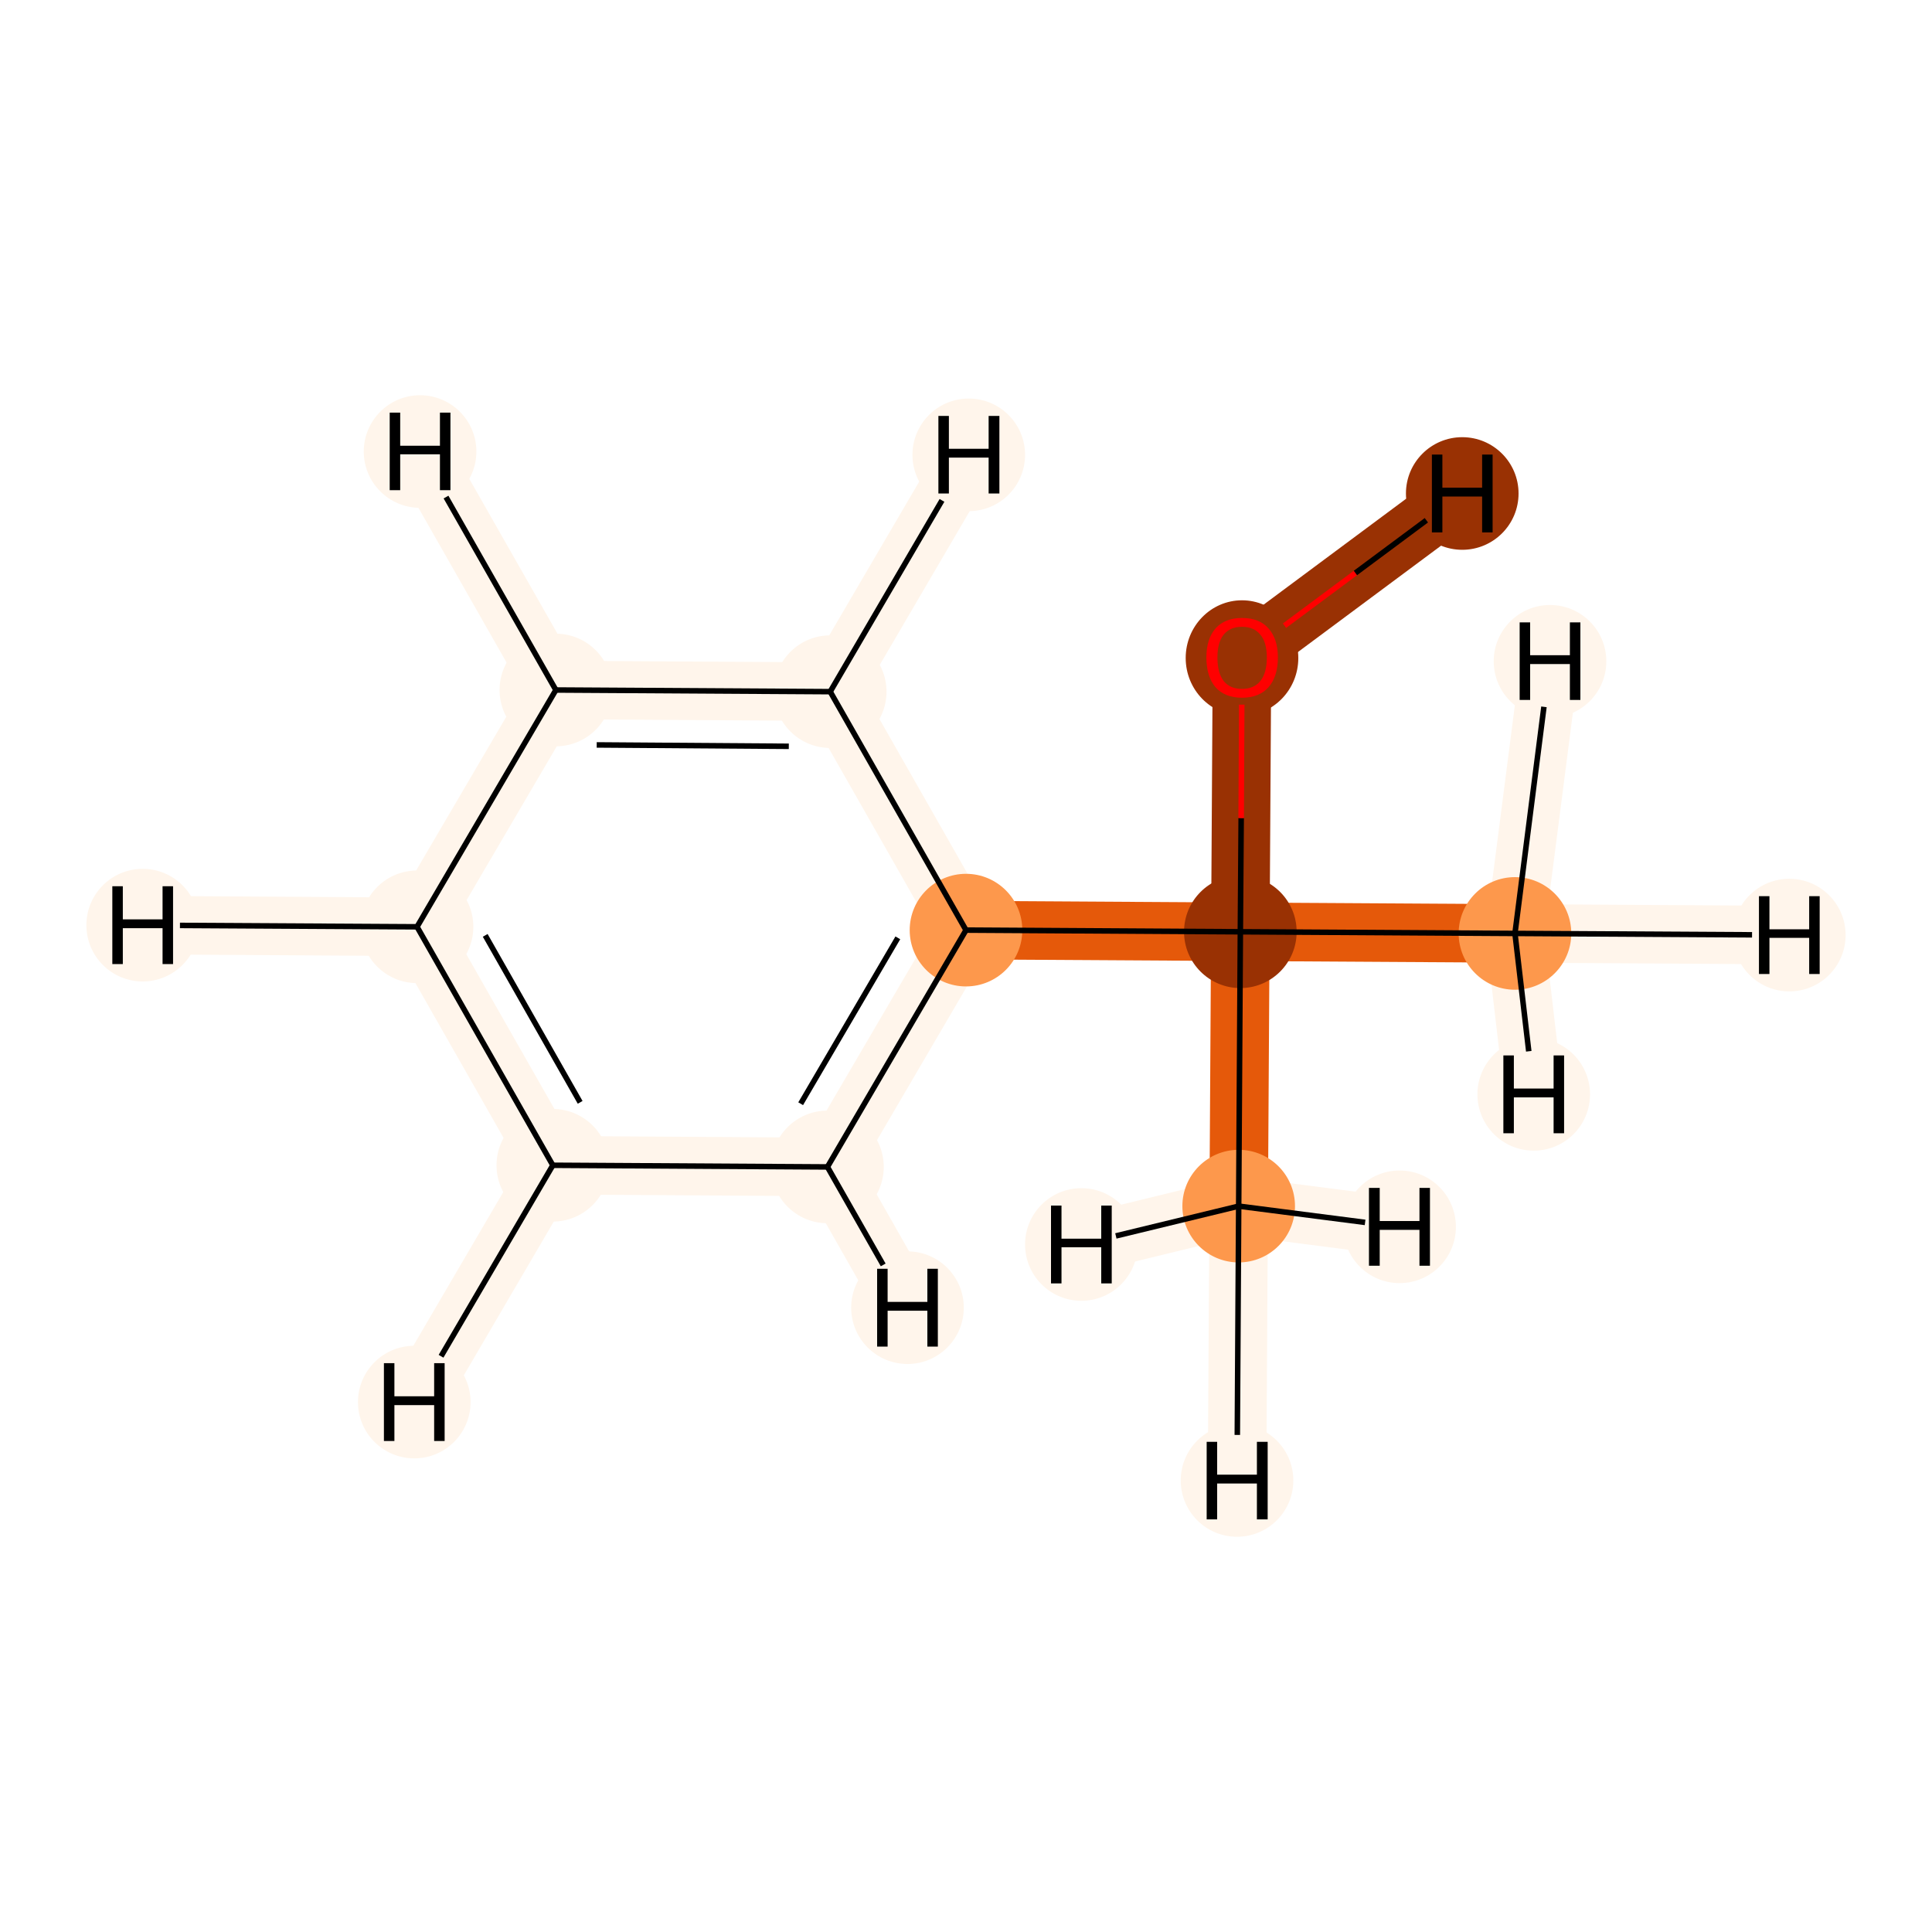 <?xml version='1.0' encoding='iso-8859-1'?>
<svg version='1.1' baseProfile='full'
              xmlns='http://www.w3.org/2000/svg'
                      xmlns:rdkit='http://www.rdkit.org/xml'
                      xmlns:xlink='http://www.w3.org/1999/xlink'
                  xml:space='preserve'
width='700px' height='700px' viewBox='0 0 700 700'>
<!-- END OF HEADER -->
<rect style='opacity:1.0;fill:#FFFFFF;stroke:none' width='700.0' height='700.0' x='0.0' y='0.0'> </rect>
<path d='M 548.9,338.2 L 449.4,337.6' style='fill:none;fill-rule:evenodd;stroke:#E5590A;stroke-width:21.2px;stroke-linecap:butt;stroke-linejoin:miter;stroke-opacity:1' />
<path d='M 548.9,338.2 L 648.3,338.8' style='fill:none;fill-rule:evenodd;stroke:#FFF5EB;stroke-width:21.2px;stroke-linecap:butt;stroke-linejoin:miter;stroke-opacity:1' />
<path d='M 548.9,338.2 L 561.6,239.6' style='fill:none;fill-rule:evenodd;stroke:#FFF5EB;stroke-width:21.2px;stroke-linecap:butt;stroke-linejoin:miter;stroke-opacity:1' />
<path d='M 548.9,338.2 L 555.7,396.5' style='fill:none;fill-rule:evenodd;stroke:#FFF5EB;stroke-width:21.2px;stroke-linecap:butt;stroke-linejoin:miter;stroke-opacity:1' />
<path d='M 449.4,337.6 L 350.0,337.0' style='fill:none;fill-rule:evenodd;stroke:#E5590A;stroke-width:21.2px;stroke-linecap:butt;stroke-linejoin:miter;stroke-opacity:1' />
<path d='M 449.4,337.6 L 450.0,238.1' style='fill:none;fill-rule:evenodd;stroke:#993103;stroke-width:21.2px;stroke-linecap:butt;stroke-linejoin:miter;stroke-opacity:1' />
<path d='M 449.4,337.6 L 448.8,437.0' style='fill:none;fill-rule:evenodd;stroke:#E5590A;stroke-width:21.2px;stroke-linecap:butt;stroke-linejoin:miter;stroke-opacity:1' />
<path d='M 350.0,337.0 L 299.8,422.8' style='fill:none;fill-rule:evenodd;stroke:#FFF5EB;stroke-width:21.2px;stroke-linecap:butt;stroke-linejoin:miter;stroke-opacity:1' />
<path d='M 350.0,337.0 L 300.8,250.6' style='fill:none;fill-rule:evenodd;stroke:#FFF5EB;stroke-width:21.2px;stroke-linecap:butt;stroke-linejoin:miter;stroke-opacity:1' />
<path d='M 299.8,422.8 L 200.3,422.2' style='fill:none;fill-rule:evenodd;stroke:#FFF5EB;stroke-width:21.2px;stroke-linecap:butt;stroke-linejoin:miter;stroke-opacity:1' />
<path d='M 299.8,422.8 L 328.8,473.8' style='fill:none;fill-rule:evenodd;stroke:#FFF5EB;stroke-width:21.2px;stroke-linecap:butt;stroke-linejoin:miter;stroke-opacity:1' />
<path d='M 200.3,422.2 L 151.1,335.8' style='fill:none;fill-rule:evenodd;stroke:#FFF5EB;stroke-width:21.2px;stroke-linecap:butt;stroke-linejoin:miter;stroke-opacity:1' />
<path d='M 200.3,422.2 L 150.1,508.0' style='fill:none;fill-rule:evenodd;stroke:#FFF5EB;stroke-width:21.2px;stroke-linecap:butt;stroke-linejoin:miter;stroke-opacity:1' />
<path d='M 151.1,335.8 L 201.4,250.0' style='fill:none;fill-rule:evenodd;stroke:#FFF5EB;stroke-width:21.2px;stroke-linecap:butt;stroke-linejoin:miter;stroke-opacity:1' />
<path d='M 151.1,335.8 L 51.7,335.2' style='fill:none;fill-rule:evenodd;stroke:#FFF5EB;stroke-width:21.2px;stroke-linecap:butt;stroke-linejoin:miter;stroke-opacity:1' />
<path d='M 201.4,250.0 L 300.8,250.6' style='fill:none;fill-rule:evenodd;stroke:#FFF5EB;stroke-width:21.2px;stroke-linecap:butt;stroke-linejoin:miter;stroke-opacity:1' />
<path d='M 201.4,250.0 L 152.2,163.6' style='fill:none;fill-rule:evenodd;stroke:#FFF5EB;stroke-width:21.2px;stroke-linecap:butt;stroke-linejoin:miter;stroke-opacity:1' />
<path d='M 300.8,250.6 L 351.0,164.8' style='fill:none;fill-rule:evenodd;stroke:#FFF5EB;stroke-width:21.2px;stroke-linecap:butt;stroke-linejoin:miter;stroke-opacity:1' />
<path d='M 450.0,238.1 L 529.8,178.8' style='fill:none;fill-rule:evenodd;stroke:#993103;stroke-width:21.2px;stroke-linecap:butt;stroke-linejoin:miter;stroke-opacity:1' />
<path d='M 448.8,437.0 L 448.2,536.4' style='fill:none;fill-rule:evenodd;stroke:#FFF5EB;stroke-width:21.2px;stroke-linecap:butt;stroke-linejoin:miter;stroke-opacity:1' />
<path d='M 448.8,437.0 L 507.1,444.5' style='fill:none;fill-rule:evenodd;stroke:#FFF5EB;stroke-width:21.2px;stroke-linecap:butt;stroke-linejoin:miter;stroke-opacity:1' />
<path d='M 448.8,437.0 L 391.8,450.9' style='fill:none;fill-rule:evenodd;stroke:#FFF5EB;stroke-width:21.2px;stroke-linecap:butt;stroke-linejoin:miter;stroke-opacity:1' />
<ellipse cx='548.9' cy='338.2' rx='19.9' ry='19.9'  style='fill:#FD984C;fill-rule:evenodd;stroke:#FD984C;stroke-width:1.0px;stroke-linecap:butt;stroke-linejoin:miter;stroke-opacity:1' />
<ellipse cx='449.4' cy='337.6' rx='19.9' ry='19.9'  style='fill:#993103;fill-rule:evenodd;stroke:#993103;stroke-width:1.0px;stroke-linecap:butt;stroke-linejoin:miter;stroke-opacity:1' />
<ellipse cx='350.0' cy='337.0' rx='19.9' ry='19.9'  style='fill:#FD984C;fill-rule:evenodd;stroke:#FD984C;stroke-width:1.0px;stroke-linecap:butt;stroke-linejoin:miter;stroke-opacity:1' />
<ellipse cx='299.8' cy='422.8' rx='19.9' ry='19.9'  style='fill:#FFF5EB;fill-rule:evenodd;stroke:#FFF5EB;stroke-width:1.0px;stroke-linecap:butt;stroke-linejoin:miter;stroke-opacity:1' />
<ellipse cx='200.3' cy='422.2' rx='19.9' ry='19.9'  style='fill:#FFF5EB;fill-rule:evenodd;stroke:#FFF5EB;stroke-width:1.0px;stroke-linecap:butt;stroke-linejoin:miter;stroke-opacity:1' />
<ellipse cx='151.1' cy='335.8' rx='19.9' ry='19.9'  style='fill:#FFF5EB;fill-rule:evenodd;stroke:#FFF5EB;stroke-width:1.0px;stroke-linecap:butt;stroke-linejoin:miter;stroke-opacity:1' />
<ellipse cx='201.4' cy='250.0' rx='19.9' ry='19.9'  style='fill:#FFF5EB;fill-rule:evenodd;stroke:#FFF5EB;stroke-width:1.0px;stroke-linecap:butt;stroke-linejoin:miter;stroke-opacity:1' />
<ellipse cx='300.8' cy='250.6' rx='19.9' ry='19.9'  style='fill:#FFF5EB;fill-rule:evenodd;stroke:#FFF5EB;stroke-width:1.0px;stroke-linecap:butt;stroke-linejoin:miter;stroke-opacity:1' />
<ellipse cx='450.0' cy='238.4' rx='19.9' ry='20.4'  style='fill:#993103;fill-rule:evenodd;stroke:#993103;stroke-width:1.0px;stroke-linecap:butt;stroke-linejoin:miter;stroke-opacity:1' />
<ellipse cx='448.8' cy='437.0' rx='19.9' ry='19.9'  style='fill:#FD984C;fill-rule:evenodd;stroke:#FD984C;stroke-width:1.0px;stroke-linecap:butt;stroke-linejoin:miter;stroke-opacity:1' />
<ellipse cx='648.3' cy='338.8' rx='19.9' ry='19.9'  style='fill:#FFF5EB;fill-rule:evenodd;stroke:#FFF5EB;stroke-width:1.0px;stroke-linecap:butt;stroke-linejoin:miter;stroke-opacity:1' />
<ellipse cx='561.6' cy='239.6' rx='19.9' ry='19.9'  style='fill:#FFF5EB;fill-rule:evenodd;stroke:#FFF5EB;stroke-width:1.0px;stroke-linecap:butt;stroke-linejoin:miter;stroke-opacity:1' />
<ellipse cx='555.7' cy='396.5' rx='19.9' ry='19.9'  style='fill:#FFF5EB;fill-rule:evenodd;stroke:#FFF5EB;stroke-width:1.0px;stroke-linecap:butt;stroke-linejoin:miter;stroke-opacity:1' />
<ellipse cx='328.8' cy='473.8' rx='19.9' ry='19.9'  style='fill:#FFF5EB;fill-rule:evenodd;stroke:#FFF5EB;stroke-width:1.0px;stroke-linecap:butt;stroke-linejoin:miter;stroke-opacity:1' />
<ellipse cx='150.1' cy='508.0' rx='19.9' ry='19.9'  style='fill:#FFF5EB;fill-rule:evenodd;stroke:#FFF5EB;stroke-width:1.0px;stroke-linecap:butt;stroke-linejoin:miter;stroke-opacity:1' />
<ellipse cx='51.7' cy='335.2' rx='19.9' ry='19.9'  style='fill:#FFF5EB;fill-rule:evenodd;stroke:#FFF5EB;stroke-width:1.0px;stroke-linecap:butt;stroke-linejoin:miter;stroke-opacity:1' />
<ellipse cx='152.2' cy='163.6' rx='19.9' ry='19.9'  style='fill:#FFF5EB;fill-rule:evenodd;stroke:#FFF5EB;stroke-width:1.0px;stroke-linecap:butt;stroke-linejoin:miter;stroke-opacity:1' />
<ellipse cx='351.0' cy='164.8' rx='19.9' ry='19.9'  style='fill:#FFF5EB;fill-rule:evenodd;stroke:#FFF5EB;stroke-width:1.0px;stroke-linecap:butt;stroke-linejoin:miter;stroke-opacity:1' />
<ellipse cx='529.8' cy='178.8' rx='19.9' ry='19.9'  style='fill:#993103;fill-rule:evenodd;stroke:#993103;stroke-width:1.0px;stroke-linecap:butt;stroke-linejoin:miter;stroke-opacity:1' />
<ellipse cx='448.2' cy='536.4' rx='19.9' ry='19.9'  style='fill:#FFF5EB;fill-rule:evenodd;stroke:#FFF5EB;stroke-width:1.0px;stroke-linecap:butt;stroke-linejoin:miter;stroke-opacity:1' />
<ellipse cx='507.1' cy='444.5' rx='19.9' ry='19.9'  style='fill:#FFF5EB;fill-rule:evenodd;stroke:#FFF5EB;stroke-width:1.0px;stroke-linecap:butt;stroke-linejoin:miter;stroke-opacity:1' />
<ellipse cx='391.8' cy='450.9' rx='19.9' ry='19.9'  style='fill:#FFF5EB;fill-rule:evenodd;stroke:#FFF5EB;stroke-width:1.0px;stroke-linecap:butt;stroke-linejoin:miter;stroke-opacity:1' />
<path class='bond-0 atom-0 atom-1' d='M 548.9,338.2 L 449.4,337.6' style='fill:none;fill-rule:evenodd;stroke:#000000;stroke-width:2.0px;stroke-linecap:butt;stroke-linejoin:miter;stroke-opacity:1' />
<path class='bond-10 atom-0 atom-10' d='M 548.9,338.2 L 634.8,338.7' style='fill:none;fill-rule:evenodd;stroke:#000000;stroke-width:2.0px;stroke-linecap:butt;stroke-linejoin:miter;stroke-opacity:1' />
<path class='bond-11 atom-0 atom-11' d='M 548.9,338.2 L 559.4,256.1' style='fill:none;fill-rule:evenodd;stroke:#000000;stroke-width:2.0px;stroke-linecap:butt;stroke-linejoin:miter;stroke-opacity:1' />
<path class='bond-12 atom-0 atom-12' d='M 548.9,338.2 L 553.9,380.9' style='fill:none;fill-rule:evenodd;stroke:#000000;stroke-width:2.0px;stroke-linecap:butt;stroke-linejoin:miter;stroke-opacity:1' />
<path class='bond-1 atom-1 atom-2' d='M 449.4,337.6 L 350.0,337.0' style='fill:none;fill-rule:evenodd;stroke:#000000;stroke-width:2.0px;stroke-linecap:butt;stroke-linejoin:miter;stroke-opacity:1' />
<path class='bond-7 atom-1 atom-8' d='M 449.4,337.6 L 449.7,296.4' style='fill:none;fill-rule:evenodd;stroke:#000000;stroke-width:2.0px;stroke-linecap:butt;stroke-linejoin:miter;stroke-opacity:1' />
<path class='bond-7 atom-1 atom-8' d='M 449.7,296.4 L 449.9,255.3' style='fill:none;fill-rule:evenodd;stroke:#FF0000;stroke-width:2.0px;stroke-linecap:butt;stroke-linejoin:miter;stroke-opacity:1' />
<path class='bond-8 atom-1 atom-9' d='M 449.4,337.6 L 448.8,437.0' style='fill:none;fill-rule:evenodd;stroke:#000000;stroke-width:2.0px;stroke-linecap:butt;stroke-linejoin:miter;stroke-opacity:1' />
<path class='bond-2 atom-2 atom-3' d='M 350.0,337.0 L 299.8,422.8' style='fill:none;fill-rule:evenodd;stroke:#000000;stroke-width:2.0px;stroke-linecap:butt;stroke-linejoin:miter;stroke-opacity:1' />
<path class='bond-2 atom-2 atom-3' d='M 325.3,339.8 L 290.1,399.9' style='fill:none;fill-rule:evenodd;stroke:#000000;stroke-width:2.0px;stroke-linecap:butt;stroke-linejoin:miter;stroke-opacity:1' />
<path class='bond-9 atom-7 atom-2' d='M 300.8,250.6 L 350.0,337.0' style='fill:none;fill-rule:evenodd;stroke:#000000;stroke-width:2.0px;stroke-linecap:butt;stroke-linejoin:miter;stroke-opacity:1' />
<path class='bond-3 atom-3 atom-4' d='M 299.8,422.8 L 200.3,422.2' style='fill:none;fill-rule:evenodd;stroke:#000000;stroke-width:2.0px;stroke-linecap:butt;stroke-linejoin:miter;stroke-opacity:1' />
<path class='bond-13 atom-3 atom-13' d='M 299.8,422.8 L 320.0,458.3' style='fill:none;fill-rule:evenodd;stroke:#000000;stroke-width:2.0px;stroke-linecap:butt;stroke-linejoin:miter;stroke-opacity:1' />
<path class='bond-4 atom-4 atom-5' d='M 200.3,422.2 L 151.1,335.8' style='fill:none;fill-rule:evenodd;stroke:#000000;stroke-width:2.0px;stroke-linecap:butt;stroke-linejoin:miter;stroke-opacity:1' />
<path class='bond-4 atom-4 atom-5' d='M 210.2,399.4 L 175.8,338.9' style='fill:none;fill-rule:evenodd;stroke:#000000;stroke-width:2.0px;stroke-linecap:butt;stroke-linejoin:miter;stroke-opacity:1' />
<path class='bond-14 atom-4 atom-14' d='M 200.3,422.2 L 159.8,491.4' style='fill:none;fill-rule:evenodd;stroke:#000000;stroke-width:2.0px;stroke-linecap:butt;stroke-linejoin:miter;stroke-opacity:1' />
<path class='bond-5 atom-5 atom-6' d='M 151.1,335.8 L 201.4,250.0' style='fill:none;fill-rule:evenodd;stroke:#000000;stroke-width:2.0px;stroke-linecap:butt;stroke-linejoin:miter;stroke-opacity:1' />
<path class='bond-15 atom-5 atom-15' d='M 151.1,335.8 L 65.2,335.3' style='fill:none;fill-rule:evenodd;stroke:#000000;stroke-width:2.0px;stroke-linecap:butt;stroke-linejoin:miter;stroke-opacity:1' />
<path class='bond-6 atom-6 atom-7' d='M 201.4,250.0 L 300.8,250.6' style='fill:none;fill-rule:evenodd;stroke:#000000;stroke-width:2.0px;stroke-linecap:butt;stroke-linejoin:miter;stroke-opacity:1' />
<path class='bond-6 atom-6 atom-7' d='M 216.2,269.9 L 285.8,270.4' style='fill:none;fill-rule:evenodd;stroke:#000000;stroke-width:2.0px;stroke-linecap:butt;stroke-linejoin:miter;stroke-opacity:1' />
<path class='bond-16 atom-6 atom-16' d='M 201.4,250.0 L 161.6,180.1' style='fill:none;fill-rule:evenodd;stroke:#000000;stroke-width:2.0px;stroke-linecap:butt;stroke-linejoin:miter;stroke-opacity:1' />
<path class='bond-17 atom-7 atom-17' d='M 300.8,250.6 L 341.3,181.3' style='fill:none;fill-rule:evenodd;stroke:#000000;stroke-width:2.0px;stroke-linecap:butt;stroke-linejoin:miter;stroke-opacity:1' />
<path class='bond-18 atom-8 atom-18' d='M 465.4,226.7 L 491.1,207.6' style='fill:none;fill-rule:evenodd;stroke:#FF0000;stroke-width:2.0px;stroke-linecap:butt;stroke-linejoin:miter;stroke-opacity:1' />
<path class='bond-18 atom-8 atom-18' d='M 491.1,207.6 L 516.8,188.5' style='fill:none;fill-rule:evenodd;stroke:#000000;stroke-width:2.0px;stroke-linecap:butt;stroke-linejoin:miter;stroke-opacity:1' />
<path class='bond-19 atom-9 atom-19' d='M 448.8,437.0 L 448.3,519.9' style='fill:none;fill-rule:evenodd;stroke:#000000;stroke-width:2.0px;stroke-linecap:butt;stroke-linejoin:miter;stroke-opacity:1' />
<path class='bond-20 atom-9 atom-20' d='M 448.8,437.0 L 494.6,442.9' style='fill:none;fill-rule:evenodd;stroke:#000000;stroke-width:2.0px;stroke-linecap:butt;stroke-linejoin:miter;stroke-opacity:1' />
<path class='bond-21 atom-9 atom-21' d='M 448.8,437.0 L 404.3,447.8' style='fill:none;fill-rule:evenodd;stroke:#000000;stroke-width:2.0px;stroke-linecap:butt;stroke-linejoin:miter;stroke-opacity:1' />
<path  class='atom-8' d='M 437.1 238.2
Q 437.1 231.5, 440.4 227.7
Q 443.8 223.9, 450.0 223.9
Q 456.3 223.9, 459.6 227.7
Q 463.0 231.5, 463.0 238.2
Q 463.0 245.1, 459.6 249.0
Q 456.2 252.8, 450.0 252.8
Q 443.8 252.8, 440.4 249.0
Q 437.1 245.1, 437.1 238.2
M 450.0 249.6
Q 454.3 249.6, 456.6 246.8
Q 459.0 243.9, 459.0 238.2
Q 459.0 232.7, 456.6 229.9
Q 454.3 227.1, 450.0 227.1
Q 445.7 227.1, 443.4 229.9
Q 441.1 232.7, 441.1 238.2
Q 441.1 243.9, 443.4 246.8
Q 445.7 249.6, 450.0 249.6
' fill='#FF0000'/>
<path  class='atom-10' d='M 637.3 324.7
L 641.1 324.7
L 641.1 336.7
L 655.5 336.7
L 655.5 324.7
L 659.3 324.7
L 659.3 352.9
L 655.5 352.9
L 655.5 339.8
L 641.1 339.8
L 641.1 352.9
L 637.3 352.9
L 637.3 324.7
' fill='#000000'/>
<path  class='atom-11' d='M 550.6 225.5
L 554.4 225.5
L 554.4 237.4
L 568.8 237.4
L 568.8 225.5
L 572.6 225.5
L 572.6 253.6
L 568.8 253.6
L 568.8 240.6
L 554.4 240.6
L 554.4 253.6
L 550.6 253.6
L 550.6 225.5
' fill='#000000'/>
<path  class='atom-12' d='M 544.7 382.4
L 548.5 382.4
L 548.5 394.4
L 562.9 394.4
L 562.9 382.4
L 566.7 382.4
L 566.7 410.6
L 562.9 410.6
L 562.9 397.6
L 548.5 397.6
L 548.5 410.6
L 544.7 410.6
L 544.7 382.4
' fill='#000000'/>
<path  class='atom-13' d='M 317.8 459.7
L 321.6 459.7
L 321.6 471.7
L 336.0 471.7
L 336.0 459.7
L 339.8 459.7
L 339.8 487.9
L 336.0 487.9
L 336.0 474.9
L 321.6 474.9
L 321.6 487.9
L 317.8 487.9
L 317.8 459.7
' fill='#000000'/>
<path  class='atom-14' d='M 139.1 493.9
L 142.9 493.9
L 142.9 505.9
L 157.3 505.9
L 157.3 493.9
L 161.1 493.9
L 161.1 522.1
L 157.3 522.1
L 157.3 509.1
L 142.9 509.1
L 142.9 522.1
L 139.1 522.1
L 139.1 493.9
' fill='#000000'/>
<path  class='atom-15' d='M 40.7 321.1
L 44.5 321.1
L 44.5 333.1
L 58.9 333.1
L 58.9 321.1
L 62.7 321.1
L 62.7 349.3
L 58.9 349.3
L 58.9 336.3
L 44.5 336.3
L 44.5 349.3
L 40.7 349.3
L 40.7 321.1
' fill='#000000'/>
<path  class='atom-16' d='M 141.2 149.5
L 145.0 149.5
L 145.0 161.5
L 159.4 161.5
L 159.4 149.5
L 163.2 149.5
L 163.2 177.6
L 159.4 177.6
L 159.4 164.6
L 145.0 164.6
L 145.0 177.6
L 141.2 177.6
L 141.2 149.5
' fill='#000000'/>
<path  class='atom-17' d='M 340.0 150.7
L 343.8 150.7
L 343.8 162.6
L 358.2 162.6
L 358.2 150.7
L 362.1 150.7
L 362.1 178.8
L 358.2 178.8
L 358.2 165.8
L 343.8 165.8
L 343.8 178.8
L 340.0 178.8
L 340.0 150.7
' fill='#000000'/>
<path  class='atom-18' d='M 518.8 164.7
L 522.6 164.7
L 522.6 176.7
L 537.0 176.7
L 537.0 164.7
L 540.8 164.7
L 540.8 192.9
L 537.0 192.9
L 537.0 179.9
L 522.6 179.9
L 522.6 192.9
L 518.8 192.9
L 518.8 164.7
' fill='#000000'/>
<path  class='atom-19' d='M 437.2 522.4
L 441.0 522.4
L 441.0 534.3
L 455.4 534.3
L 455.4 522.4
L 459.3 522.4
L 459.3 550.5
L 455.4 550.5
L 455.4 537.5
L 441.0 537.5
L 441.0 550.5
L 437.2 550.5
L 437.2 522.4
' fill='#000000'/>
<path  class='atom-20' d='M 496.0 430.4
L 499.9 430.4
L 499.9 442.4
L 514.3 442.4
L 514.3 430.4
L 518.1 430.4
L 518.1 458.6
L 514.3 458.6
L 514.3 445.6
L 499.9 445.6
L 499.9 458.6
L 496.0 458.6
L 496.0 430.4
' fill='#000000'/>
<path  class='atom-21' d='M 380.8 436.8
L 384.6 436.8
L 384.6 448.8
L 399.0 448.8
L 399.0 436.8
L 402.8 436.8
L 402.8 465.0
L 399.0 465.0
L 399.0 451.9
L 384.6 451.9
L 384.6 465.0
L 380.8 465.0
L 380.8 436.8
' fill='#000000'/>
</svg>
